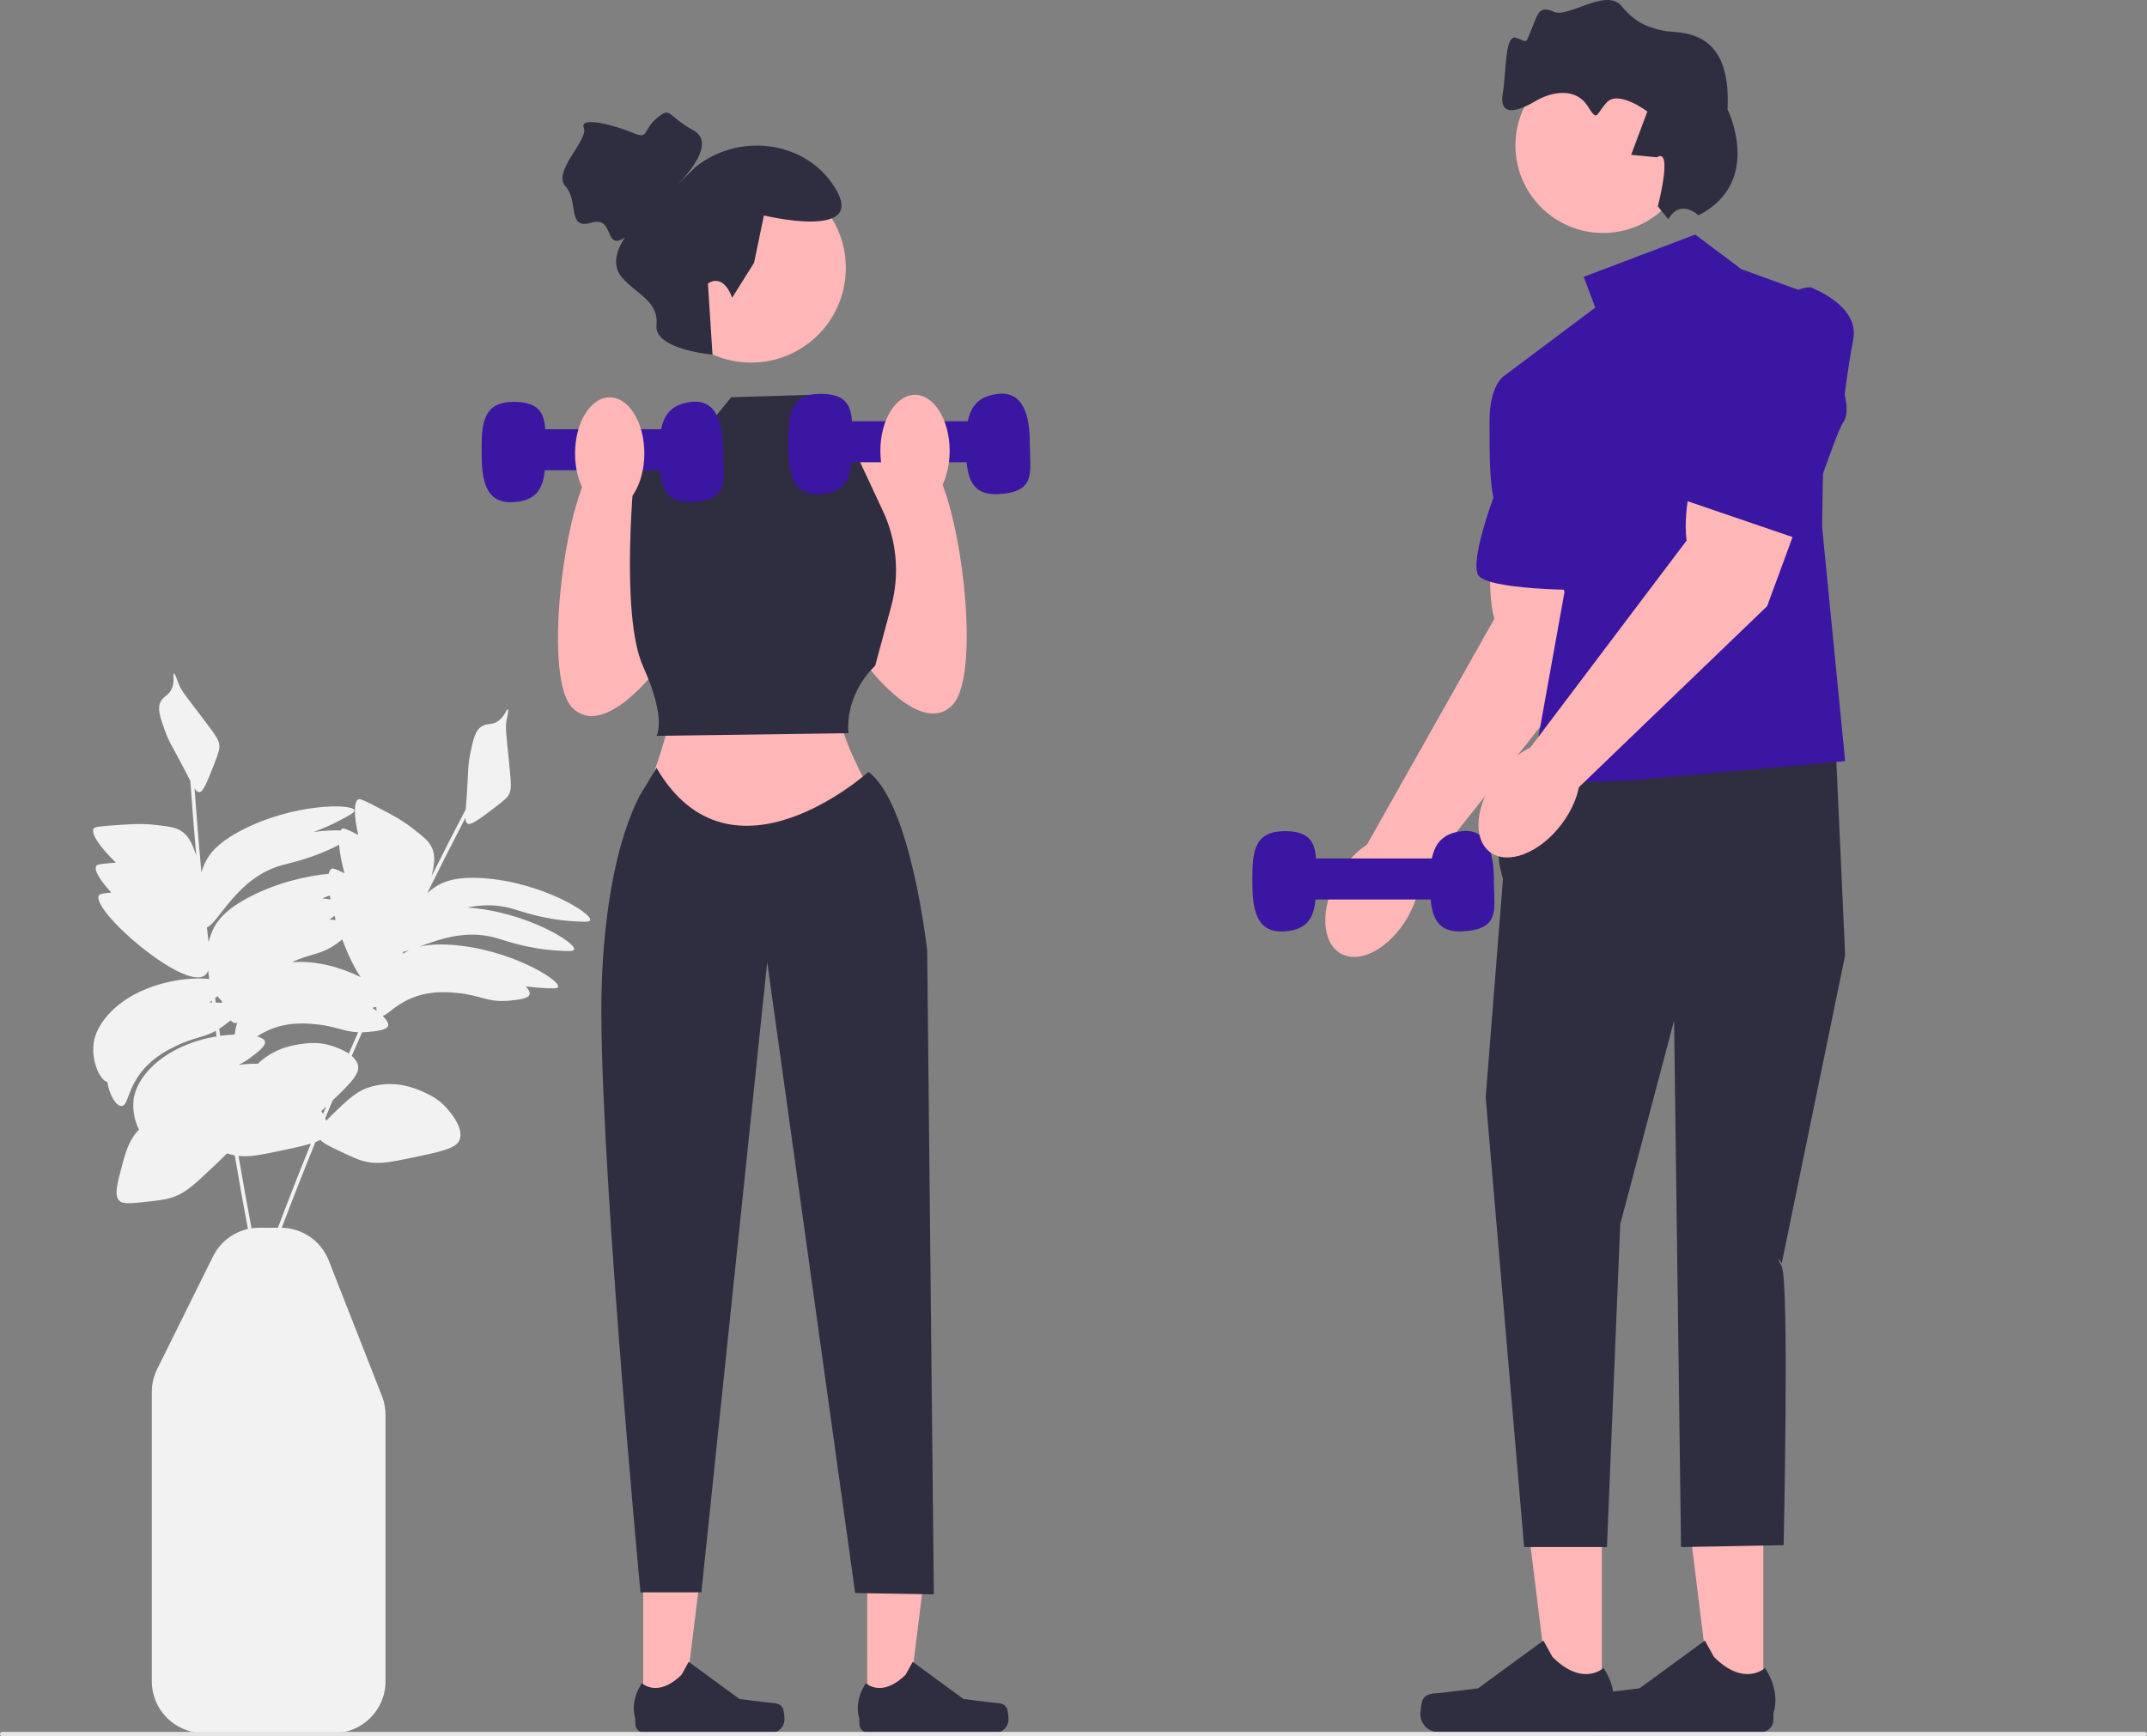<svg xmlns="http://www.w3.org/2000/svg" width="805.04" height="651.247" viewBox="0 0 805.04 651.247" xmlns:xlink="http://www.w3.org/1999/xlink"><rect x="0" y="0" width="805.04" height="651.247" fill="#808080" stroke="none"/><path d="M181.203,329.372c-10.244-.689-15.015,1.305-18.096,3.336-.989,.652-1.965,1.415-2.887,2.241,4.656-9.446,9.425-18.851,14.285-28.189,.031,1.254,.254,1.848,.805,2.146,1.26,.68,4.2-1.498,10.028-5.88,4.43-3.332,4.996-4.176,5.326-4.755,1.158-2.035,1.06-3.711,.346-11.021-1.281-13.12-1.611-14.352-.99-17.45,.214-1.067,.798-3.638,.383-3.785-.426-.152-1.088,2.545-3.445,4.305-2.297,1.715-3.914,.829-6.001,1.933-2.698,1.427-3.441,4.728-4.558,10.041-.989,4.705-.737,6.369-1.326,15.234-.167,2.511-.326,4.465-.434,6.003-4.351,8.32-8.621,16.701-12.814,25.114,.057-.231,.11-.449,.156-.638,1.297-5.319,.865-7.774,.213-9.498-1.056-2.793-3.156-4.466-7.311-7.697-4.072-3.166-7.517-4.989-11.656-7.155-5.426-2.838-8.139-4.257-8.875-3.843-1.848,1.041-1.573,6.5-.03,13.33-3.514-1.813-5.38-2.662-5.97-2.33-.254,.143-.467,.373-.643,.675-2.627-.13-6.109,.02-10.093,.542,3.144-1.137,6.676-2.636,10.482-4.681,3.299-1.773,4.945-2.674,4.787-3.419-.565-2.666-23.09-2.612-42.399,7.522-9.091,4.772-12.114,8.967-13.677,12.309-.502,1.073-.934,2.235-1.289,3.421-.974-10.487-1.829-20.998-2.572-31.5,.683,1.052,1.184,1.443,1.809,1.408,1.43-.079,2.796-3.473,5.471-10.258,2.033-5.157,2.074-6.173,2.052-6.838-.077-2.34-1.038-3.717-5.471-9.574-7.955-10.511-8.881-11.388-9.972-14.354-.376-1.021-1.223-3.517-1.653-3.426-.442,.094,.404,2.738-.684,5.471-1.061,2.663-2.902,2.754-4.103,4.787-1.553,2.628-.459,5.829,1.368,10.942,1.618,4.527,2.704,5.814,6.838,13.677,1.171,2.228,2.058,3.976,2.771,5.343,.644,9.366,1.389,18.742,2.217,28.106-.072-.226-.141-.439-.2-.625-1.677-5.212-3.329-7.078-4.787-8.206-2.362-1.828-5.026-2.155-10.258-2.735-5.127-.568-9.016-.32-13.677,0-6.109,.42-9.164,.629-9.574,1.368-1.126,2.026,2.679,7.225,8.365,12.786-4.641,.329-7.007,.571-7.365,1.214-.934,1.682,1.533,5.55,5.644,9.994-2.857,.246-4.364,.503-4.644,1.006-3.137,5.645,31.911,35.891,39.663,30.089,.589-.441,1.006-1.088,1.293-1.876,.127,1.067,.257,2.134,.386,3.201-9.158-1.031-26.75,1.729-37.188,12.654-5.189,5.431-5.971,10.119-6.155,11.625-.815,6.68,2.435,13.789,5.132,14.311,.796,4.973,3.291,9.085,5.339,9.05,2.567-.045,2.113-6.567,8.206-13.677,4.252-4.961,9.308-7.426,12.309-8.89,6.447-3.144,10.193-3.051,14.837-5.612,.093,.69,.193,1.379,.287,2.069-8.507,1.427-18.222,5.076-24.956,12.124-5.189,5.431-5.971,10.119-6.155,11.625-.502,4.115,.543,8.388,2.047,11.195-4.092,4.298-5.224,8.787-7.473,17.726-1.437,5.711-1.123,7.738,0,8.89,.929,.953,2.396,1.293,8.206,.684,6.302-.66,9.453-.991,12.309-2.052,4.518-1.678,7.632-4.561,13.677-10.258,2.486-2.343,4.587-4.333,6.301-6.068,.891,.304,1.728,.536,2.573,.702,.098,.019,.195,.033,.293,.051,1.559,9.238,3.206,18.449,4.939,27.622-5.638,1.258-10.456,4.97-13.103,10.311l-20.919,42.203c-1.321,2.664-2.019,5.643-2.019,8.617v108.519c0,10.7,8.705,19.404,19.404,19.404h48.828c10.7,0,19.404-8.705,19.404-19.404v-99.925c0-2.436-.451-4.821-1.341-7.089l-19.937-50.796c-2.883-7.344-9.772-12.126-17.626-12.299,4.073-10.745,8.275-21.476,12.623-32.165,.67-.26,1.263-.53,1.778-.816,.802,.88,2.446,1.906,5.932,3.573,5.717,2.734,8.575,4.101,11.564,4.691,4.728,.933,8.89,.105,17.022-1.588,11.065-2.304,16.621-3.521,17.778-6.741,1.602-4.456-3.422-10.195-4.807-11.777-3.01-3.438-6.332-5.006-8.385-5.949-2.666-1.224-10.263-4.713-19.446-2.307-5.78,1.515-9.091,4.749-15.712,11.218-.638,.623-1.188,1.189-1.677,1.717-.11-.316-.234-.63-.371-.94,.929-2.239,1.857-4.477,2.797-6.711,6.79-6.441,10.131-9.988,9.497-13.033-.298-1.429-1.198-2.631-2.357-3.63,1.288-2.957,2.579-5.912,3.885-8.858,.601-.014,1.22-.042,1.888-.105,3.499-.33,7.46-.703,7.882-2.383,.223-.889-.546-2.188-2.059-3.652,2.185-.61,5.515-5.059,12.987-7.467,6.219-2.004,11.817-1.46,15.141-1.137,8.578,.833,11.376,3.617,19.088,2.89,3.499-.33,7.46-.703,7.882-2.384,.19-.754-.341-1.806-1.426-3.001,1.943,.268,4.023,.481,6.239,.608,3.739,.215,5.613,.308,5.868-.41,.913-2.568-18.312-14.305-40.07-15.768-5.283-.355-9.102,.006-11.993,.715,6.955-2.596,17.305-6.543,28.668-3.348,3.912,1.1,11.829,4.139,23.526,4.811,3.739,.215,5.613,.308,5.868-.41,.913-2.567-18.296-14.295-40.042-15.766,5.047-1.02,10.709-1.305,16.648,.365,3.912,1.1,11.829,4.139,23.526,4.811,3.739,.215,5.613,.308,5.868-.41,.913-2.568-18.312-14.305-40.07-15.768Zm-100.512,44.966c.295-.232,.584-.463,.862-.695,.499,.733,1.026,1.297,1.554,1.654,.056,.294,.116,.584,.184,.871-.743-.08-1.539-.134-2.381-.162-.071-.556-.147-1.112-.218-1.667Zm42.972-38.48c.085,.487,.177,.983,.278,1.491-.93-.178-1.994-.305-3.159-.38,.929-.338,1.887-.705,2.88-1.111Zm2.214,9.2c-.714-.072-1.477-.119-2.28-.144,.628-.478,1.248-.963,1.823-1.446,.147,.526,.299,1.056,.457,1.59Zm-16.462,15.846c7.363-3.458,11.177-2.721,17.213-7.258,.562-.422,1.138-.856,1.697-1.292,2.003,5.341,4.401,10.436,6.87,14.129-6.916-3.492-16.418-6.329-25.78-5.578Zm17.725-44.055c.222,2.914,.937,6.619,2.002,10.6-.061-0-.121-.001-.182-.001-2.642-1.33-4.098-1.921-4.607-1.634-.53,.299-.885,.961-1.086,1.914-8.304,.791-19.498,3.329-29.78,8.726-9.091,4.772-12.114,8.967-13.677,12.309-.666,1.425-1.211,3.004-1.611,4.591-.205-1.841-.416-3.678-.614-5.522,4.469-1.739,11.225-18.533,27.947-23.276,3.787-1.074,11.734-2.575,21.609-7.708Zm-48.646,59.148c.123-.09,.242-.168,.367-.262,.191-.143,.383-.288,.576-.434,.029,.228,.06,.456,.089,.683-.339,0-.681,.004-1.032,.012Zm3.704,9.885c.539-.344,1.089-.715,1.663-1.147,.865-.65,1.764-1.326,2.581-2,.632,.637,1.281,1.01,1.89,1,.238-.004,.445-.082,.638-.193-.524,1.568-.833,3.104-.931,4.47-1.72,.06-3.56,.215-5.483,.489-.119-.873-.241-1.746-.359-2.62Zm22.004,74.598h-6.953c-.996,0-1.976,.08-2.938,.225-1.704-9.019-3.325-18.075-4.86-27.158,4.089,.453,8.168-.365,15.306-1.852,5.058-1.053,8.952-1.88,11.813-2.774-4.258,10.489-8.377,21.017-12.369,31.559Zm16.278-43.749c.572-.533,1.177-1.103,1.808-1.697-.386,.922-.761,1.848-1.144,2.771-.214-.371-.436-.729-.663-1.075Zm3.515-24.584c-4.364-1.356-8.015-.954-10.258-.684-2.812,.339-10.641,1.3-17.09,7.533-2.153-.057-4.59,.062-7.186,.389,1.383-.634,2.814-1.459,4.4-2.651,2.809-2.111,5.99-4.502,5.471-6.155-.24-.764-1.292-1.397-2.92-1.85,1.833-1.215,4.111-2.467,7.027-3.407,6.219-2.004,11.817-1.46,15.141-1.138,7.196,.699,10.334,2.763,15.708,2.983-1.181,2.667-2.347,5.343-3.513,8.019-2.495-1.703-5.579-2.668-6.779-3.041Zm15.823-13.99c.047-.105,.094-.21,.141-.315,.372-.043,.739-.09,1.098-.141,.026,.54,.095,1.028,.203,1.462-.448-.333-.935-.669-1.441-1.006Zm11.29-20.449c-.033,.022-.066,.047-.099,.069,.079-.285,.154-.56,.226-.829,.613-.085,1.313-.257,2.094-.496-.837,.401-1.57,.826-2.221,1.255Z" fill="#f2f2f2"/><g><polygon points="241.173 640.858 256.425 640.857 263.68 582.026 241.169 582.028 241.173 640.858" fill="#ffb6b6"/><path d="M293.428,640.512h0c.475,.8,.725,3.381,.725,4.311h0c0,2.859-2.318,5.177-5.177,5.177h-47.234c-1.95,0-3.532-1.581-3.532-3.532v-1.966s-2.337-5.91,2.474-13.195c0,0,5.979,5.704,14.913-3.23l2.635-4.773,19.071,13.948,10.571,1.301c2.313,.285,4.363-.044,5.553,1.959h0Z" fill="#2f2e41"/></g><g><polygon points="325.173 640.858 340.425 640.857 347.68 582.026 325.169 582.028 325.173 640.858" fill="#ffb6b6"/><path d="M377.428,640.512h0c.475,.8,.725,3.381,.725,4.311h0c0,2.859-2.318,5.177-5.177,5.177h-47.234c-1.95,0-3.532-1.581-3.532-3.532v-1.966s-2.337-5.91,2.474-13.195c0,0,5.979,5.704,14.913-3.23l2.635-4.773,19.071,13.948,10.571,1.301c2.313,.285,4.363-.044,5.553,1.959h0Z" fill="#2f2e41"/></g><path d="M319.045,172.547s17.567-8,28.783,0,21.217,80,9.217,92c-12,12-32-15-32-15l-6-77Z" fill="#ffb6b6"/><path d="M252.654,173.5s-17.567-8-28.783,0-21.217,80-9.217,92,32-15,32-15l6-77Z" fill="#ffb6b6"/><path d="M253.154,262s-6,27-13,39l51,30,40-26s-19-31-16-40l-62-3Z" fill="#ffb6b6"/><g><polygon points="600.627 637.86 581.04 637.858 571.722 562.308 600.631 562.31 600.627 637.86" fill="#ffb6b6"/><path d="M533.52,637.416h0c-.61,1.027-.932,4.342-.932,5.537h0c0,3.671,2.976,6.648,6.648,6.648h60.658c2.505,0,4.535-2.03,4.535-4.535v-2.525s3.001-7.59-3.177-16.945c0,0-7.678,7.325-19.152-4.148l-3.383-6.129-24.491,17.912-13.575,1.671c-2.97,.366-5.603-.057-7.131,2.516h-0Z" fill="#2f2e41"/></g><g><polygon points="661.171 637.86 641.585 637.858 632.267 562.308 661.175 562.31 661.171 637.86" fill="#ffb6b6"/><path d="M594.065,637.416h0c-.61,1.027-.932,4.342-.932,5.537h0c0,3.671,2.976,6.648,6.648,6.648h60.658c2.505,0,4.535-2.03,4.535-4.535v-2.525s3.001-7.59-3.177-16.945c0,0-7.678,7.325-19.152-4.148l-3.383-6.129-24.491,17.912-13.575,1.671c-2.97,.366-5.603-.057-7.131,2.516h-0Z" fill="#2f2e41"/></g><g><path d="M559.878,202.034s-2.837,18.26,.449,30.042l-48.242,85.547,18.766,13.678,62.67-78.851,8.685-38.959-42.328-11.457Z" fill="#ffb6b6"/><ellipse cx="514.786" cy="336.309" rx="24.506" ry="15.136" transform="translate(-31.019 619.514) rotate(-60.58)" fill="#ffb6b6"/></g><path d="M578.698,289.07s-23.065,16.277-15.136,40.573l-6.487,81.958,14.415,168.66h31.05l4.989-121.09,20.182-76.402,2.616,197.491,38.468-.721s2.162-98.746-.721-104.512c-2.883-5.766,0-1.141,0-1.141l23.785-115.641-3.604-79.268-109.557,10.091Z" fill="#2f2e41"/><polygon points="635.639 87.975 593.834 103.832 598.159 115.364 563.562 141.312 586.626 222.039 573.653 294.116 611.133 292.674 691.859 285.466 683.21 197.532 684.651 112.481 652.937 100.949 635.639 87.975" fill="#3b16a3"/><path d="M574.373,139.15l-10.812,2.162s-5.045,3.604-5.045,16.578,0,21.623,1.442,28.831c0,0-8.649,23.065-5.766,28.831,2.883,5.766,38.922,5.766,38.922,5.766l-18.74-82.168Z" fill="#3b16a3"/><path d="M633.948,54.525c0,18.148-14.712,32.86-32.86,32.86-18.148,0-32.86-14.712-32.86-32.86,0-18.148,14.712-32.86,32.86-32.86s32.86,14.712,32.86,32.86Z" fill="#ffb6b6"/><path d="M621.623,77.406s5.821-22.365-.382-18.421l-9.627-.915,6.078-16.26s-10.881-8.157-15.22-3.389c-4.339,4.768-3.299,7.457-7.243,1.254s-12.184-6.086-19.731-1.622c-7.548,4.463-13.446,5.198-12.011-3.084,1.435-8.282,.63-22.356,5.111-20.76,4.481,1.596,3.252,2.497,5.669-3.287s2.721-8.993,8.314-6.518,19.649-9.142,25.457-2.114c5.808,7.028,10.881,8.157,15.955,9.287s25.457-2.114,23.752,29.455c0,0,13.605,27.196-10.902,39.762,0,0-6.651-6.563-11.294,1.414l-3.926-4.803Z" fill="#2f2e41"/><path d="M306.154,148l-32,1-17,21-19,4s-6,56,3,76,5,26,5,26l72-1s-2-13.583,10-25.291l6.018-22.271c3.217-11.907,2.121-24.568-3.095-35.745l-12.923-27.693-11-4-1-12Z" fill="#2f2e41"/><path d="M246.154,288l-4.5,7.5s-14,19-16,73,14.5,228.736,14.5,228.736h22.835l24.686-236.409,32.98,236.673,29.5,.5-2.5-241.5s-6-55-22-67c0,0-51.5,46.5-79.5-1.5Z" fill="#2f2e41"/><g><path d="M204.507,169.533c0,10.382-.625,18.106-11.962,18.798-10.648,.649-11.962-8.416-11.962-18.798s.248-18.714,11.962-18.798c13.337-.096,11.962,8.416,11.962,18.798Z" fill="#3b16a3"/><path d="M271.154,169.533c0,10.382,2.728,18.107-11.962,18.798-11.301,.532-11.962-8.416-11.962-18.798s1.66-17.633,11.962-18.798c9.69-1.096,11.962,8.416,11.962,18.798Z" fill="#3b16a3"/><rect x="194.254" y="160.989" width="66.646" height="15.38" fill="#3b16a3"/></g><g><path d="M319.507,166.533c0,10.382-.625,18.106-11.962,18.798-10.648,.649-11.962-8.416-11.962-18.798s.248-18.714,11.962-18.798c13.337-.096,11.962,8.416,11.962,18.798Z" fill="#3b16a3"/><path d="M386.154,166.533c0,10.382,2.728,18.107-11.962,18.798-11.301,.532-11.962-8.416-11.962-18.798s1.66-17.633,11.962-18.798c9.69-1.096,11.962,8.416,11.962,18.798Z" fill="#3b16a3"/><rect x="309.254" y="157.989" width="66.646" height="15.38" fill="#3b16a3"/></g><g><path d="M493.507,330.533c0,10.382-.625,18.106-11.962,18.798-10.648,.649-11.962-8.416-11.962-18.798s.248-18.714,11.962-18.798c13.337-.096,11.962,8.416,11.962,18.798Z" fill="#3b16a3"/><path d="M560.154,330.533c0,10.382,2.728,18.107-11.962,18.798-11.301,.532-11.962-8.416-11.962-18.798s1.66-17.633,11.962-18.798c9.69-1.096,11.962,8.416,11.962,18.798Z" fill="#3b16a3"/><rect x="483.254" y="321.989" width="66.646" height="15.38" fill="#3b16a3"/></g><ellipse cx="343.089" cy="169.118" rx="12.993" ry="21.036" fill="#ffb6b6"/><circle cx="281.654" cy="100.5" r="35.5" fill="#ffb6b6"/><path d="M274.526,111.655l8.214-13.071,3.699-17.777s37.417,9.126,27.379-9.126c-10.039-18.252-35.592-22.815-52.932-9.126l-7.473,7.301s16.6-15.515,6.561-20.99c-10.039-5.476-8.214-9.126-13.689-4.563-5.476,4.563-2.738,8.214-9.126,5.476-6.388-2.738-20.078-6.388-18.252-1.825s-11.943,16.427-6.884,21.903,.496,16.427,9.622,13.689c9.126-2.738,4.563,10.951,12.777,5.476,0,0-6.742,8.591-1.266,14.98s13.913,8.874,13,18,21,11,21,11l-1.705-26.64s5.427-4.45,9.078,5.295Z" fill="#2f2e41"/><g><path d="M635.952,172.911s-5.234,17.722-3.541,29.836l-59.164,78.391,16.786,16.046,72.577-69.84,13.776-37.462-40.434-16.971Z" fill="#ffb6b6"/><ellipse cx="573.446" cy="300.018" rx="24.506" ry="15.136" transform="translate(-11.475 576.998) rotate(-52.957)" fill="#ffb6b6"/></g><path d="M678.828,107.745s18.432,6.687,16.087,19.365c-2.345,12.679-3.235,21.037-3.235,21.037,0,0,1.997,6.925-.608,10.377s-15.981,43.926-15.981,43.926l-48.107-16.442s28.202-78.047,51.844-78.264Z" fill="#3b16a3"/><path d="M805.04,650.407h0c0,.464-.376,.84-.84,.84H.84c-.464,0-.84-.376-.84-.84H0c0-.464,.376-.84,.84-.84H804.2c.464,0,.84,.376,.84,.84Z" fill="#e6e6e6"/><path d="M241.603,170.071c0,11.618-5.817,21.036-12.993,21.036-7.176,0-12.993-9.418-12.993-21.036,0-11.618,5.817-21.036,12.993-21.036s12.993,9.418,12.993,21.036Z" fill="#ffb6b6"/></svg>